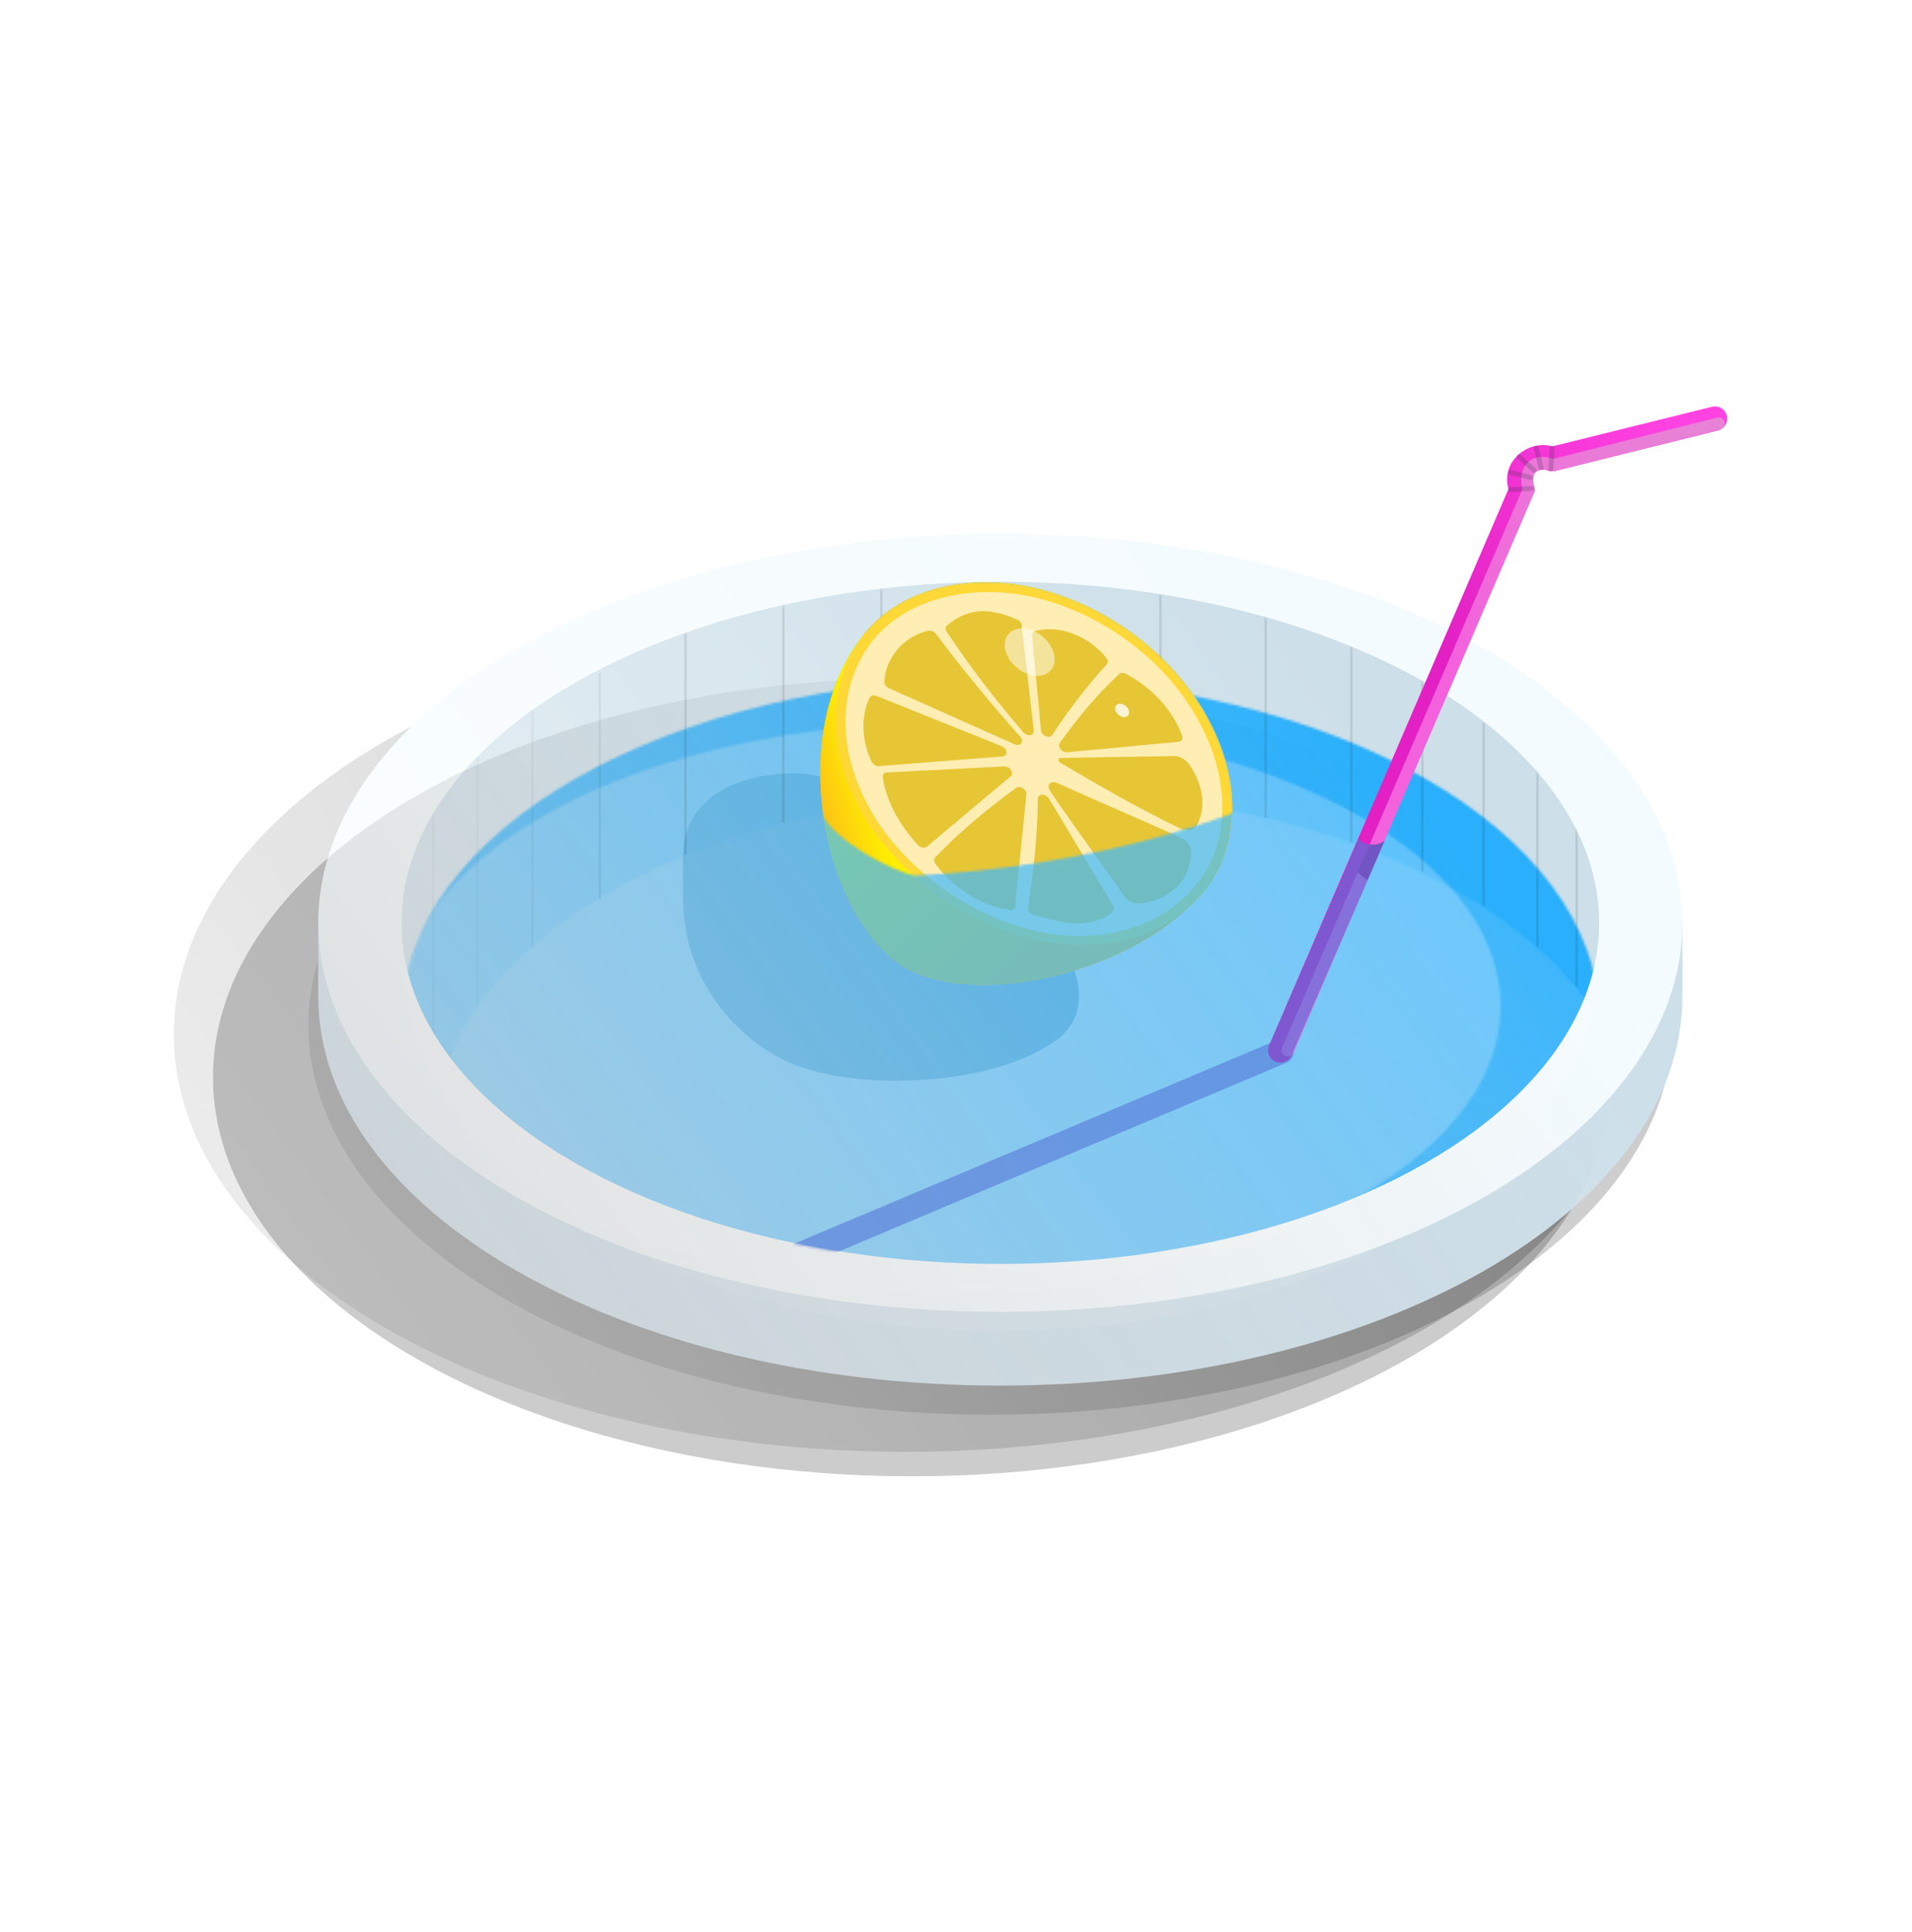 <svg width="781" height="789" viewBox="0 0 781 789" fill="none" xmlns="http://www.w3.org/2000/svg">
<g style="mix-blend-mode:multiply" opacity="0.2" filter="url(#filter0_f)">
<ellipse cx="372.5" cy="440" rx="285.5" ry="163" fill="black"/>
</g>
<mask id="mask0" mask-type="alpha" maskUnits="userSpaceOnUse" x="54" y="161" width="674" height="441">
<rect x="54" y="161" width="674" height="441" fill="url(#paint0_linear)"/>
</mask>
<g mask="url(#mask0)">
<g style="mix-blend-mode:multiply" opacity="0.2">
<ellipse cx="404.612" cy="418.926" rx="278.612" ry="158.926" fill="black"/>
</g>
<g style="mix-blend-mode:multiply" opacity="0.2">
<ellipse cx="370" cy="422.5" rx="299" ry="170.5" fill="black"/>
</g>
<path d="M687.223 407.011C687.223 494.784 562.485 565.938 408.612 565.938C254.739 565.938 130 494.784 130 407.011C130 391.096 130 374.31 130 374.31C164.46 308.855 282.639 248.085 408.612 248.085C537.088 248.085 655.018 310.115 687.223 377.58C687.223 377.58 687.223 392.524 687.223 407.011Z" fill="#CDDFE9"/>
<ellipse cx="408.612" cy="376.926" rx="278.612" ry="158.926" fill="#F4FBFE"/>
<ellipse cx="408.611" cy="376.926" rx="244.603" ry="139.306" fill="#CDDFE9"/>
<g opacity="0.8">
<mask id="mask1" mask-type="alpha" maskUnits="userSpaceOnUse" x="164" y="276" width="490" height="280">
<ellipse cx="408.611" cy="416.167" rx="244.603" ry="139.306" fill="#00A3FF"/>
</mask>
<g mask="url(#mask1)">
<ellipse cx="408.611" cy="376.926" rx="244.603" ry="139.306" fill="#00A3FF"/>
</g>
</g>
<g opacity="0.35">
<mask id="mask2" mask-type="alpha" maskUnits="userSpaceOnUse" x="177" y="323" width="490" height="279">
<ellipse opacity="0.3" cx="422.397" cy="462.65" rx="244.603" ry="139.306" fill="white"/>
</mask>
<g mask="url(#mask2)">
<ellipse cx="408.611" cy="390.661" rx="244.603" ry="153.04" fill="white"/>
</g>
</g>
<g opacity="0.8">
<mask id="mask3" mask-type="alpha" maskUnits="userSpaceOnUse" x="164" y="295" width="449" height="232">
<ellipse opacity="0.3" cx="388.5" cy="411" rx="224.5" ry="116" fill="white"/>
</mask>
<g mask="url(#mask3)">
<ellipse cx="408.611" cy="390.661" rx="244.603" ry="153.04" fill="white"/>
</g>
</g>
<path d="M495.702 358.76L470.312 342.423L373.65 276.638L353.962 257.816C320.749 297.478 336.051 369.599 366.321 392.449C393.938 413.295 468.147 398.211 495.702 358.76Z" fill="url(#paint1_linear)"/>
<path d="M352.831 332.583C369.117 360.376 402.502 382.074 433.942 385.222C465.382 388.37 492.894 372.788 500.795 347.408C503.562 338.594 504.095 328.78 502.387 318.703C499.434 301.533 489.725 283.844 475.445 269.627C461.164 255.41 442.468 244.884 423.569 240.306C399.341 234.475 375.234 238.895 359.823 251.942C344.412 264.989 338.122 286.403 343.132 308.487C344.954 316.615 348.296 324.777 352.831 332.583Z" fill="#FDD836"/>
<path d="M354.753 263.876C357.072 260.534 359.855 257.511 362.968 254.878C377.465 242.559 400.719 238.32 423.576 243.825C441.43 248.125 459.404 258.25 472.907 271.707C486.374 285.097 495.733 302.106 498.522 318.373C500.137 327.853 499.617 337.274 497.05 345.642C495.651 350.186 493.532 354.499 490.743 358.428C479.116 375.07 457.147 383.974 433.472 381.554C403.571 378.559 371.857 358.02 356.39 331.567C352.03 324.101 348.932 316.414 347.166 308.644C343.404 292.406 346.184 276.108 354.753 263.876Z" fill="#FFEEB3"/>
<path d="M433.437 309.215C448.623 308.916 464.51 308.728 479.696 308.429C481.984 308.368 484.392 309.707 485.851 311.706C488.806 315.942 490.706 320.635 491.203 325.106C491.68 329.286 490.907 333.293 489.085 336.68C487.964 338.761 485.05 339.359 482.249 338.008C465.582 330.004 449.291 320.646 433.272 311.147C432.274 310.544 432.361 309.21 433.437 309.215Z" fill="#E7C636"/>
<path d="M432.191 319.481C431.109 318.964 429.93 318.927 429.184 319.482C427.743 320.439 428.825 322.374 429.869 323.899C439.292 337.696 449.674 351.686 459.268 365.48C460.694 367.582 463.306 368.815 465.576 368.635C471.6 368.068 476.989 365.766 480.755 361.98C484.487 358.297 486.579 353.181 486.77 347.626C486.863 345.386 485.143 342.963 482.618 341.814C465.784 334.154 449.163 327.242 432.191 319.481Z" fill="#E7C636"/>
<path d="M457.345 274.949C448.269 283.275 440.184 293.109 433.074 303.085C432.016 304.619 433.958 307.056 436.058 306.877C451.145 305.469 466.47 304.024 481.557 302.615C482.838 302.515 483.474 301.414 483.067 300.206C479.512 290.048 470.667 280.294 460.043 274.849C459.029 274.297 457.987 274.361 457.345 274.949Z" fill="#E7C636"/>
<path d="M421.808 259.087C422.676 271.788 424.284 285.01 425.376 297.897C425.557 300.167 428.938 301.477 430.046 299.79C436.657 289.597 444.044 279.993 452.258 270.994C452.866 270.338 452.767 269.229 452.09 268.331C448.708 264.014 443.866 260.535 438.665 258.529C433.378 256.438 427.718 256.044 423.035 257.381C422.235 257.578 421.782 258.284 421.808 259.087Z" fill="#E7C636"/>
<path d="M422.456 297.983L417.471 254.918C417.374 253.979 416.594 253.049 415.598 252.616C410.412 250.388 404.67 248.833 399.806 249.317C394.943 249.802 390.204 252.198 386.976 255.192C386.334 255.781 386.346 256.806 386.904 257.722C396.314 271.911 406.812 285.541 418.176 298.768C419.855 300.61 422.737 300.115 422.456 297.983Z" fill="#E7C636"/>
<path d="M414.577 303.629C417.016 304.693 418.682 302.504 416.933 300.525C404.778 286.932 393.284 272.87 382.453 258.509C381.69 257.527 380.437 257.012 379.346 257.23C369.277 259.622 361.978 268.063 361.395 278.03C361.34 279.09 362.121 280.192 363.255 280.725C380.328 288.348 397.504 296.005 414.577 303.629Z" fill="#E7C636"/>
<path d="M424.067 325.898C424.108 341.002 422.182 355.872 420.098 370.351C419.941 371.548 420.931 372.886 422.336 373.28C428.046 374.938 433.788 376.493 439.394 376.701C445.274 376.939 451.425 375.448 454.747 371.804C455.27 371.234 455.293 370.277 454.822 369.445L428.644 325.776C427.338 323.656 424.075 323.746 424.067 325.898Z" fill="#E7C636"/>
<path d="M412.643 371.31C413.789 371.45 414.722 370.841 414.812 369.849L419.432 324.074C419.63 322.038 416.739 320.261 415.164 321.459C403.341 330.21 392.223 339.242 382.199 349.817C381.592 350.473 381.604 351.498 382.229 352.379C389.056 361.884 401.385 369.974 412.643 371.31Z" fill="#E7C636"/>
<path d="M378.765 345.483C390.235 335.883 401.535 326.284 412.989 316.734C414.546 315.418 412.684 312.552 410.378 312.665L362.448 315.127C361.304 315.158 360.579 316.003 360.746 317.078C362.088 326.527 367.591 336.799 375.221 344.859C376.225 345.975 377.851 346.212 378.765 345.483Z" fill="#E7C636"/>
<path d="M409.63 308.625C412.02 308.426 411.761 305.336 409.29 304.374L358.167 283.86C357.016 283.378 355.841 283.683 355.39 284.559C351.819 291.812 351.99 301.907 356.16 310.674C356.703 311.812 357.977 312.617 359.189 312.552C375.986 311.294 392.901 309.847 409.63 308.625Z" fill="#E7C636"/>
<g opacity="0.7">
<path d="M495.702 358.76L470.312 342.423L373.65 276.638L353.962 257.816C320.749 297.478 336.051 369.599 366.321 392.449C393.938 413.295 468.147 398.211 495.702 358.76Z" fill="#3CB9FF"/>
<path d="M352.831 332.583C369.117 360.376 402.502 382.074 433.942 385.222C465.382 388.37 492.894 372.788 500.795 347.408C503.562 338.594 504.095 328.78 502.387 318.703C499.434 301.533 489.725 283.844 475.445 269.627C461.164 255.41 442.468 244.884 423.569 240.306C399.341 234.475 375.234 238.895 359.823 251.942C344.412 264.989 338.122 286.403 343.132 308.487C344.954 316.615 348.296 324.777 352.831 332.583Z" fill="#3CB9FF"/>
<path d="M354.753 263.876C357.072 260.534 359.855 257.511 362.968 254.878C377.465 242.559 400.719 238.32 423.576 243.825C441.43 248.125 459.404 258.25 472.907 271.707C486.374 285.097 495.733 302.106 498.522 318.373C500.137 327.853 499.617 337.274 497.05 345.642C495.651 350.186 493.532 354.499 490.743 358.428C479.116 375.07 457.147 383.974 433.472 381.554C403.571 378.559 371.857 358.02 356.39 331.567C352.03 324.101 348.932 316.414 347.166 308.644C343.404 292.406 346.184 276.108 354.753 263.876Z" fill="#3CB9FF"/>
<path d="M433.437 309.215C448.623 308.916 464.51 308.728 479.696 308.429C481.984 308.368 484.392 309.707 485.851 311.706C488.806 315.942 490.706 320.635 491.203 325.106C491.68 329.286 490.907 333.293 489.085 336.68C487.964 338.761 485.05 339.359 482.249 338.008C465.582 330.004 449.291 320.646 433.272 311.147C432.274 310.544 432.361 309.21 433.437 309.215Z" fill="#3CB9FF"/>
<path d="M432.191 319.481C431.109 318.964 429.93 318.927 429.184 319.482C427.743 320.439 428.825 322.374 429.869 323.899C439.292 337.696 449.674 351.686 459.268 365.48C460.694 367.582 463.306 368.815 465.576 368.635C471.6 368.068 476.989 365.766 480.755 361.98C484.487 358.297 486.579 353.181 486.77 347.626C486.863 345.386 485.143 342.963 482.618 341.814C465.784 334.154 449.163 327.242 432.191 319.481Z" fill="#3CB9FF"/>
<path d="M457.345 274.949C448.269 283.275 440.184 293.109 433.074 303.085C432.016 304.619 433.958 307.056 436.058 306.877C451.145 305.469 466.47 304.024 481.557 302.615C482.838 302.515 483.474 301.414 483.067 300.206C479.512 290.048 470.667 280.294 460.043 274.849C459.029 274.297 457.987 274.361 457.345 274.949Z" fill="#3CB9FF"/>
<path d="M421.808 259.087C422.676 271.788 424.284 285.01 425.376 297.897C425.557 300.167 428.938 301.477 430.046 299.79C436.657 289.597 444.044 279.993 452.258 270.994C452.866 270.338 452.767 269.229 452.09 268.331C448.708 264.014 443.866 260.535 438.665 258.529C433.378 256.438 427.718 256.044 423.035 257.381C422.235 257.578 421.782 258.284 421.808 259.087Z" fill="#3CB9FF"/>
<path d="M422.456 297.983L417.471 254.918C417.374 253.979 416.594 253.049 415.598 252.616C410.412 250.388 404.67 248.833 399.806 249.317C394.943 249.802 390.204 252.198 386.976 255.192C386.334 255.781 386.346 256.806 386.904 257.722C396.314 271.911 406.812 285.541 418.176 298.768C419.855 300.61 422.737 300.115 422.456 297.983Z" fill="#3CB9FF"/>
<path d="M414.577 303.629C417.016 304.693 418.682 302.504 416.933 300.525C404.778 286.932 393.284 272.87 382.453 258.509C381.69 257.527 380.437 257.012 379.346 257.23C369.277 259.622 361.978 268.063 361.395 278.03C361.34 279.09 362.121 280.192 363.255 280.725C380.328 288.348 397.504 296.005 414.577 303.629Z" fill="#3CB9FF"/>
<path d="M424.067 325.898C424.108 341.002 422.182 355.872 420.098 370.351C419.941 371.548 420.931 372.886 422.336 373.28C428.046 374.938 433.788 376.493 439.394 376.701C445.274 376.939 451.425 375.448 454.747 371.804C455.27 371.234 455.293 370.277 454.822 369.445L428.644 325.776C427.338 323.656 424.075 323.746 424.067 325.898Z" fill="#3CB9FF"/>
<path d="M412.643 371.31C413.789 371.45 414.722 370.841 414.812 369.849L419.432 324.074C419.63 322.038 416.739 320.261 415.164 321.459C403.341 330.21 392.223 339.242 382.199 349.817C381.592 350.473 381.604 351.498 382.229 352.379C389.056 361.884 401.385 369.974 412.643 371.31Z" fill="#3CB9FF"/>
<path d="M378.765 345.483C390.235 335.883 401.535 326.284 412.989 316.734C414.546 315.418 412.684 312.552 410.378 312.665L362.448 315.127C361.304 315.158 360.579 316.003 360.746 317.078C362.088 326.527 367.591 336.799 375.221 344.859C376.225 345.975 377.851 346.212 378.765 345.483Z" fill="#3CB9FF"/>
<path d="M409.63 308.625C412.02 308.426 411.761 305.336 409.29 304.374L358.167 283.86C357.016 283.378 355.841 283.683 355.39 284.559C351.819 291.812 351.99 301.907 356.16 310.674C356.703 311.812 357.977 312.617 359.189 312.552C375.986 311.294 392.901 309.847 409.63 308.625Z" fill="#3CB9FF"/>
</g>
<mask id="mask4" mask-type="alpha" maskUnits="userSpaceOnUse" x="36" y="11" width="605" height="354">
<ellipse cx="338.173" cy="187.973" rx="298.397" ry="169.943" transform="rotate(1.238 338.173 187.973)" fill="white"/>
</mask>
<g mask="url(#mask4)">
<path d="M495.701 358.76L470.311 342.423L373.65 276.638L353.962 257.816C320.749 297.478 336.051 369.599 366.321 392.449C393.938 413.295 468.147 398.211 495.701 358.76Z" fill="url(#paint2_linear)"/>
<path d="M352.83 332.583C369.116 360.376 402.501 382.074 433.942 385.222C465.382 388.37 492.893 372.788 500.795 347.408C503.561 338.594 504.095 328.781 502.387 318.703C499.433 301.533 489.725 283.844 475.444 269.627C461.164 255.41 442.467 244.884 423.568 240.306C399.34 234.475 375.234 238.895 359.823 251.942C344.412 264.989 338.121 286.403 343.132 308.487C344.953 316.615 348.296 324.777 352.83 332.583Z" fill="#FDD836"/>
<path d="M354.753 263.876C357.071 260.534 359.855 257.511 362.967 254.878C377.464 242.559 400.719 238.32 423.576 243.825C441.43 248.125 459.403 258.25 472.906 271.707C486.374 285.097 495.732 302.106 498.522 318.373C500.137 327.853 499.616 337.274 497.049 345.642C495.651 350.186 493.532 354.499 490.742 358.428C479.115 375.07 457.146 383.974 433.471 381.554C403.57 378.559 371.856 358.02 356.389 331.567C352.03 324.101 348.932 316.415 347.166 308.644C343.403 292.406 346.184 276.108 354.753 263.876Z" fill="#FFEEB3"/>
<path d="M433.437 309.215C448.622 308.916 464.51 308.728 479.695 308.429C481.984 308.368 484.392 309.707 485.851 311.706C488.805 315.942 490.706 320.635 491.203 325.106C491.679 329.286 490.906 333.293 489.084 336.68C487.964 338.761 485.049 339.359 482.249 338.008C465.581 330.004 449.291 320.646 433.272 311.147C432.274 310.544 432.361 309.21 433.437 309.215Z" fill="#E7C636"/>
<path d="M432.191 319.481C431.108 318.964 429.929 318.927 429.184 319.482C427.743 320.439 428.825 322.374 429.868 323.899C439.291 337.696 449.674 351.686 459.268 365.48C460.694 367.582 463.305 368.815 465.575 368.635C471.6 368.068 476.989 365.766 480.754 361.98C484.487 358.297 486.579 353.181 486.77 347.626C486.863 345.386 485.143 342.963 482.618 341.814C465.783 334.154 449.163 327.242 432.191 319.481Z" fill="#E7C636"/>
<path d="M457.345 274.949C448.268 283.275 440.183 293.109 433.074 303.085C432.015 304.619 433.958 307.056 436.057 306.877C451.144 305.469 466.47 304.024 481.557 302.616C482.837 302.515 483.473 301.414 483.066 300.206C479.512 290.048 470.666 280.294 460.043 274.849C459.028 274.297 457.987 274.361 457.345 274.949Z" fill="#E7C636"/>
<path d="M421.808 259.087C422.675 271.788 424.284 285.01 425.375 297.897C425.556 300.167 428.937 301.477 430.045 299.79C436.656 289.597 444.044 279.993 452.258 270.994C452.865 270.338 452.767 269.229 452.09 268.331C448.707 264.014 443.865 260.535 438.664 258.529C433.377 256.438 427.718 256.044 423.035 257.381C422.234 257.578 421.781 258.284 421.808 259.087Z" fill="#E7C636"/>
<path d="M422.455 297.983L417.47 254.918C417.374 253.979 416.594 253.049 415.598 252.616C410.412 250.388 404.67 248.833 399.806 249.317C394.942 249.802 390.204 252.198 386.976 255.192C386.334 255.781 386.346 256.806 386.903 257.722C396.314 271.911 406.812 285.541 418.176 298.768C419.855 300.611 422.737 300.115 422.455 297.983Z" fill="#E7C636"/>
<path d="M414.577 303.629C417.016 304.693 418.681 302.504 416.932 300.525C404.778 286.932 393.284 272.87 382.453 258.509C381.69 257.527 380.436 257.012 379.345 257.23C369.276 259.622 361.978 268.063 361.395 278.03C361.339 279.09 362.121 280.192 363.255 280.725C380.328 288.349 397.504 296.005 414.577 303.629Z" fill="#E7C636"/>
<path d="M424.066 325.898C424.108 341.002 422.182 355.872 420.097 370.351C419.941 371.548 420.93 372.886 422.336 373.28C428.045 374.938 433.787 376.493 439.394 376.701C445.274 376.939 451.424 375.448 454.747 371.804C455.27 371.234 455.293 370.277 454.822 369.445L428.643 325.776C427.337 323.656 424.075 323.746 424.066 325.898Z" fill="#E7C636"/>
<path d="M412.642 371.31C413.789 371.45 414.721 370.841 414.812 369.849L419.431 324.074C419.629 322.038 416.738 320.261 415.163 321.459C403.341 330.21 392.222 339.242 382.198 349.817C381.591 350.473 381.603 351.498 382.229 352.38C389.056 361.884 401.384 369.974 412.642 371.31Z" fill="#E7C636"/>
<path d="M378.764 345.483C390.235 335.883 401.535 326.284 412.989 316.735C414.545 315.418 412.683 312.552 410.378 312.665L362.448 315.127C361.304 315.158 360.579 316.004 360.745 317.078C362.087 326.527 367.59 336.799 375.22 344.859C376.224 345.975 377.85 346.212 378.764 345.483Z" fill="#E7C636"/>
<path d="M409.63 308.625C412.019 308.426 411.761 305.336 409.289 304.374L358.166 283.86C357.016 283.378 355.84 283.683 355.39 284.559C351.819 291.812 351.989 301.907 356.159 310.674C356.702 311.812 357.976 312.617 359.188 312.552C375.986 311.294 392.9 309.847 409.63 308.625Z" fill="#E7C636"/>
</g>
<path d="M495.702 358.76L470.312 342.423L373.65 276.638L353.962 257.816C320.749 297.478 336.051 369.599 366.321 392.449C393.938 413.295 468.147 398.211 495.702 358.76Z" fill="url(#paint3_linear)"/>
<path d="M352.831 332.583C369.117 360.376 402.502 382.074 433.942 385.222C465.382 388.37 492.894 372.788 500.795 347.408C503.562 338.594 504.095 328.78 502.387 318.703C499.434 301.533 489.725 283.844 475.445 269.627C461.164 255.41 442.468 244.884 423.569 240.306C399.341 234.475 375.234 238.895 359.823 251.942C344.412 264.989 338.122 286.403 343.132 308.487C344.954 316.615 348.296 324.777 352.831 332.583Z" fill="#FDD836"/>
<path d="M354.753 263.876C357.072 260.534 359.855 257.511 362.968 254.878C377.465 242.559 400.719 238.32 423.576 243.825C441.43 248.125 459.404 258.25 472.907 271.707C486.374 285.097 495.733 302.106 498.522 318.373C500.137 327.853 499.617 337.274 497.05 345.642C495.651 350.186 493.532 354.499 490.743 358.428C479.116 375.07 457.147 383.974 433.472 381.554C403.571 378.559 371.857 358.02 356.39 331.567C352.03 324.101 348.932 316.414 347.166 308.644C343.404 292.406 346.184 276.108 354.753 263.876Z" fill="#FFEEB3"/>
<path d="M433.437 309.215C448.623 308.916 464.51 308.728 479.696 308.429C481.984 308.368 484.392 309.707 485.851 311.706C488.806 315.942 490.706 320.635 491.203 325.106C491.68 329.286 490.907 333.293 489.085 336.68C487.964 338.761 485.05 339.359 482.249 338.008C465.582 330.004 449.291 320.646 433.272 311.147C432.274 310.544 432.361 309.21 433.437 309.215Z" fill="#E7C636"/>
<path d="M432.191 319.481C431.109 318.964 429.93 318.927 429.184 319.482C427.743 320.439 428.825 322.374 429.869 323.899C439.292 337.696 449.674 351.686 459.268 365.48C460.694 367.582 463.306 368.815 465.576 368.635C471.6 368.068 476.989 365.766 480.755 361.98C484.487 358.297 486.579 353.181 486.77 347.626C486.863 345.386 485.143 342.963 482.618 341.814C465.784 334.154 449.163 327.242 432.191 319.481Z" fill="#E7C636"/>
<path d="M457.345 274.949C448.269 283.275 440.184 293.109 433.074 303.085C432.016 304.619 433.958 307.056 436.058 306.877C451.145 305.469 466.47 304.024 481.557 302.615C482.838 302.515 483.474 301.414 483.067 300.206C479.512 290.048 470.667 280.294 460.043 274.849C459.029 274.297 457.987 274.361 457.345 274.949Z" fill="#E7C636"/>
<path d="M421.808 259.087C422.676 271.788 424.284 285.01 425.376 297.897C425.557 300.167 428.938 301.477 430.046 299.79C436.657 289.597 444.044 279.993 452.258 270.994C452.866 270.338 452.767 269.229 452.09 268.331C448.708 264.014 443.866 260.535 438.665 258.529C433.378 256.438 427.718 256.044 423.035 257.381C422.235 257.578 421.782 258.284 421.808 259.087Z" fill="#E7C636"/>
<path d="M422.456 297.983L417.471 254.918C417.374 253.979 416.594 253.049 415.598 252.616C410.412 250.388 404.67 248.833 399.806 249.317C394.943 249.802 390.204 252.198 386.976 255.192C386.334 255.781 386.346 256.806 386.904 257.722C396.314 271.911 406.812 285.541 418.176 298.768C419.855 300.61 422.737 300.115 422.456 297.983Z" fill="#E7C636"/>
<path d="M414.577 303.629C417.016 304.693 418.682 302.504 416.933 300.525C404.778 286.932 393.284 272.87 382.453 258.509C381.69 257.527 380.437 257.012 379.346 257.23C369.277 259.622 361.978 268.063 361.395 278.03C361.34 279.09 362.121 280.192 363.255 280.725C380.328 288.348 397.504 296.005 414.577 303.629Z" fill="#E7C636"/>
<path d="M424.067 325.898C424.108 341.002 422.182 355.872 420.098 370.351C419.941 371.548 420.931 372.886 422.336 373.28C428.046 374.938 433.788 376.493 439.394 376.701C445.274 376.939 451.425 375.448 454.747 371.804C455.27 371.234 455.293 370.277 454.822 369.445L428.644 325.776C427.338 323.656 424.075 323.746 424.067 325.898Z" fill="#E7C636"/>
<path d="M412.643 371.31C413.789 371.45 414.722 370.841 414.812 369.849L419.432 324.074C419.63 322.038 416.739 320.261 415.164 321.459C403.341 330.21 392.223 339.242 382.199 349.817C381.592 350.473 381.604 351.498 382.229 352.379C389.056 361.884 401.385 369.974 412.643 371.31Z" fill="#E7C636"/>
<path d="M378.765 345.483C390.235 335.883 401.535 326.284 412.989 316.734C414.546 315.418 412.684 312.552 410.378 312.665L362.448 315.127C361.304 315.158 360.579 316.003 360.746 317.078C362.088 326.527 367.591 336.799 375.221 344.859C376.225 345.975 377.851 346.212 378.765 345.483Z" fill="#E7C636"/>
<path d="M409.63 308.625C412.02 308.426 411.761 305.336 409.29 304.374L358.167 283.86C357.016 283.378 355.841 283.683 355.39 284.559C351.819 291.812 351.99 301.907 356.16 310.674C356.703 311.812 357.977 312.617 359.189 312.552C375.986 311.294 392.901 309.847 409.63 308.625Z" fill="#E7C636"/>
<g opacity="0.7">
<path d="M495.702 358.76L470.312 342.423L373.65 276.638L353.962 257.816C320.749 297.478 336.051 369.599 366.321 392.449C393.938 413.295 468.147 398.211 495.702 358.76Z" fill="#3CB9FF"/>
<path d="M352.831 332.583C369.117 360.376 402.502 382.074 433.942 385.222C465.382 388.37 492.894 372.788 500.795 347.408C503.562 338.594 504.095 328.78 502.387 318.703C499.434 301.533 489.725 283.844 475.445 269.627C461.164 255.41 442.468 244.884 423.569 240.306C399.341 234.475 375.234 238.895 359.823 251.942C344.412 264.989 338.122 286.403 343.132 308.487C344.954 316.615 348.296 324.777 352.831 332.583Z" fill="#3CB9FF"/>
<path d="M354.753 263.876C357.072 260.534 359.855 257.511 362.968 254.878C377.465 242.559 400.719 238.32 423.576 243.825C441.43 248.125 459.404 258.25 472.907 271.707C486.374 285.097 495.733 302.106 498.522 318.373C500.137 327.853 499.617 337.274 497.05 345.642C495.651 350.186 493.532 354.499 490.743 358.428C479.116 375.07 457.147 383.974 433.472 381.554C403.571 378.559 371.857 358.02 356.39 331.567C352.03 324.101 348.932 316.414 347.166 308.644C343.404 292.406 346.184 276.108 354.753 263.876Z" fill="#3CB9FF"/>
<path d="M433.437 309.215C448.623 308.916 464.51 308.728 479.696 308.429C481.984 308.368 484.392 309.707 485.851 311.706C488.806 315.942 490.706 320.635 491.203 325.106C491.68 329.286 490.907 333.293 489.085 336.68C487.964 338.761 485.05 339.359 482.249 338.008C465.582 330.004 449.291 320.646 433.272 311.147C432.274 310.544 432.361 309.21 433.437 309.215Z" fill="#3CB9FF"/>
<path d="M432.191 319.481C431.109 318.964 429.93 318.927 429.184 319.482C427.743 320.439 428.825 322.374 429.869 323.899C439.292 337.696 449.674 351.686 459.268 365.48C460.694 367.582 463.306 368.815 465.576 368.635C471.6 368.068 476.989 365.766 480.755 361.98C484.487 358.297 486.579 353.181 486.77 347.626C486.863 345.386 485.143 342.963 482.618 341.814C465.784 334.154 449.163 327.242 432.191 319.481Z" fill="#3CB9FF"/>
<path d="M457.345 274.949C448.269 283.275 440.184 293.109 433.074 303.085C432.016 304.619 433.958 307.056 436.058 306.877C451.145 305.469 466.47 304.024 481.557 302.615C482.838 302.515 483.474 301.414 483.067 300.206C479.512 290.048 470.667 280.294 460.043 274.849C459.029 274.297 457.987 274.361 457.345 274.949Z" fill="#3CB9FF"/>
<path d="M421.808 259.087C422.676 271.788 424.284 285.01 425.376 297.897C425.557 300.167 428.938 301.477 430.046 299.79C436.657 289.597 444.044 279.993 452.258 270.994C452.866 270.338 452.767 269.229 452.09 268.331C448.708 264.014 443.866 260.535 438.665 258.529C433.378 256.438 427.718 256.044 423.035 257.381C422.235 257.578 421.782 258.284 421.808 259.087Z" fill="#3CB9FF"/>
<path d="M422.456 297.983L417.471 254.918C417.374 253.979 416.594 253.049 415.598 252.616C410.412 250.388 404.67 248.833 399.806 249.317C394.943 249.802 390.204 252.198 386.976 255.192C386.334 255.781 386.346 256.806 386.904 257.722C396.314 271.911 406.812 285.541 418.176 298.768C419.855 300.61 422.737 300.115 422.456 297.983Z" fill="#3CB9FF"/>
<path d="M414.577 303.629C417.016 304.693 418.682 302.504 416.933 300.525C404.778 286.932 393.284 272.87 382.453 258.509C381.69 257.527 380.437 257.012 379.346 257.23C369.277 259.622 361.978 268.063 361.395 278.03C361.34 279.09 362.121 280.192 363.255 280.725C380.328 288.348 397.504 296.005 414.577 303.629Z" fill="#3CB9FF"/>
<path d="M424.067 325.898C424.108 341.002 422.182 355.872 420.098 370.351C419.941 371.548 420.931 372.886 422.336 373.28C428.046 374.938 433.788 376.493 439.394 376.701C445.274 376.939 451.425 375.448 454.747 371.804C455.27 371.234 455.293 370.277 454.822 369.445L428.644 325.776C427.338 323.656 424.075 323.746 424.067 325.898Z" fill="#3CB9FF"/>
<path d="M412.643 371.31C413.789 371.45 414.722 370.841 414.812 369.849L419.432 324.074C419.63 322.038 416.739 320.261 415.164 321.459C403.341 330.21 392.223 339.242 382.199 349.817C381.592 350.473 381.604 351.498 382.229 352.379C389.056 361.884 401.385 369.974 412.643 371.31Z" fill="#3CB9FF"/>
<path d="M378.765 345.483C390.235 335.883 401.535 326.284 412.989 316.734C414.546 315.418 412.684 312.552 410.378 312.665L362.448 315.127C361.304 315.158 360.579 316.003 360.746 317.078C362.088 326.527 367.591 336.799 375.221 344.859C376.225 345.975 377.851 346.212 378.765 345.483Z" fill="#3CB9FF"/>
<path d="M409.63 308.625C412.02 308.426 411.761 305.336 409.29 304.374L358.167 283.86C357.016 283.378 355.841 283.683 355.39 284.559C351.819 291.812 351.99 301.907 356.16 310.674C356.703 311.812 357.977 312.617 359.189 312.552C375.986 311.294 392.901 309.847 409.63 308.625Z" fill="#3CB9FF"/>
</g>
<mask id="mask5" mask-type="alpha" maskUnits="userSpaceOnUse" x="36" y="11" width="605" height="354">
<ellipse cx="338.173" cy="187.973" rx="298.397" ry="169.943" transform="rotate(1.238 338.173 187.973)" fill="white"/>
</mask>
<g mask="url(#mask5)">
<path d="M495.701 358.76L470.311 342.423L373.65 276.638L353.962 257.816C320.749 297.478 336.051 369.599 366.321 392.449C393.938 413.295 468.147 398.211 495.701 358.76Z" fill="url(#paint4_linear)"/>
<path d="M352.83 332.583C369.116 360.376 402.501 382.074 433.942 385.222C465.382 388.37 492.893 372.788 500.795 347.408C503.561 338.594 504.095 328.781 502.387 318.703C499.433 301.533 489.725 283.844 475.444 269.627C461.164 255.41 442.467 244.884 423.568 240.306C399.34 234.475 375.234 238.895 359.823 251.942C344.412 264.989 338.121 286.403 343.132 308.487C344.953 316.615 348.296 324.777 352.83 332.583Z" fill="#FDD836"/>
<path d="M354.753 263.876C357.071 260.534 359.855 257.511 362.967 254.878C377.464 242.559 400.719 238.32 423.576 243.825C441.43 248.125 459.403 258.25 472.906 271.707C486.374 285.097 495.732 302.106 498.522 318.373C500.137 327.853 499.616 337.274 497.049 345.642C495.651 350.186 493.532 354.499 490.742 358.428C479.115 375.07 457.146 383.974 433.471 381.554C403.57 378.559 371.856 358.02 356.389 331.567C352.03 324.101 348.932 316.415 347.166 308.644C343.403 292.406 346.184 276.108 354.753 263.876Z" fill="#FFEEB3"/>
<path d="M433.437 309.215C448.622 308.916 464.51 308.728 479.695 308.429C481.984 308.368 484.392 309.707 485.851 311.706C488.805 315.942 490.706 320.635 491.203 325.106C491.679 329.286 490.906 333.293 489.084 336.68C487.964 338.761 485.049 339.359 482.249 338.008C465.581 330.004 449.291 320.646 433.272 311.147C432.274 310.544 432.361 309.21 433.437 309.215Z" fill="#E7C636"/>
<path d="M432.191 319.481C431.108 318.964 429.929 318.927 429.184 319.482C427.743 320.439 428.825 322.374 429.868 323.899C439.291 337.696 449.674 351.686 459.268 365.48C460.694 367.582 463.305 368.815 465.575 368.635C471.6 368.068 476.989 365.766 480.754 361.98C484.487 358.297 486.579 353.181 486.77 347.626C486.863 345.386 485.143 342.963 482.618 341.814C465.783 334.154 449.163 327.242 432.191 319.481Z" fill="#E7C636"/>
<path d="M457.345 274.949C448.268 283.275 440.183 293.109 433.074 303.085C432.015 304.619 433.958 307.056 436.057 306.877C451.144 305.469 466.47 304.024 481.557 302.616C482.837 302.515 483.473 301.414 483.066 300.206C479.512 290.048 470.666 280.294 460.043 274.849C459.028 274.297 457.987 274.361 457.345 274.949Z" fill="#E7C636"/>
<path d="M421.808 259.087C422.675 271.788 424.284 285.01 425.375 297.897C425.556 300.167 428.937 301.477 430.045 299.79C436.656 289.597 444.044 279.993 452.258 270.994C452.865 270.338 452.767 269.229 452.09 268.331C448.707 264.014 443.865 260.535 438.664 258.529C433.377 256.438 427.718 256.044 423.035 257.381C422.234 257.578 421.781 258.284 421.808 259.087Z" fill="#E7C636"/>
<path d="M422.455 297.983L417.47 254.918C417.374 253.979 416.594 253.049 415.598 252.616C410.412 250.388 404.67 248.833 399.806 249.317C394.942 249.802 390.204 252.198 386.976 255.192C386.334 255.781 386.346 256.806 386.903 257.722C396.314 271.911 406.812 285.541 418.176 298.768C419.855 300.611 422.737 300.115 422.455 297.983Z" fill="#E7C636"/>
<path d="M414.577 303.629C417.016 304.693 418.681 302.504 416.932 300.525C404.778 286.932 393.284 272.87 382.453 258.509C381.69 257.527 380.436 257.012 379.345 257.23C369.276 259.622 361.978 268.063 361.395 278.03C361.339 279.09 362.121 280.192 363.255 280.725C380.328 288.349 397.504 296.005 414.577 303.629Z" fill="#E7C636"/>
<path d="M424.066 325.898C424.108 341.002 422.182 355.872 420.097 370.351C419.941 371.548 420.93 372.886 422.336 373.28C428.045 374.938 433.787 376.493 439.394 376.701C445.274 376.939 451.424 375.448 454.747 371.804C455.27 371.234 455.293 370.277 454.822 369.445L428.643 325.776C427.337 323.656 424.075 323.746 424.066 325.898Z" fill="#E7C636"/>
<path d="M412.642 371.31C413.789 371.45 414.721 370.841 414.812 369.849L419.431 324.074C419.629 322.038 416.738 320.261 415.163 321.459C403.341 330.21 392.222 339.242 382.198 349.817C381.591 350.473 381.603 351.498 382.229 352.38C389.056 361.884 401.384 369.974 412.642 371.31Z" fill="#E7C636"/>
<path d="M378.764 345.483C390.235 335.883 401.535 326.284 412.989 316.735C414.545 315.418 412.683 312.552 410.378 312.665L362.448 315.127C361.304 315.158 360.579 316.004 360.745 317.078C362.087 326.527 367.59 336.799 375.22 344.859C376.224 345.975 377.85 346.212 378.764 345.483Z" fill="#E7C636"/>
<path d="M409.63 308.625C412.019 308.426 411.761 305.336 409.289 304.374L358.166 283.86C357.016 283.378 355.84 283.683 355.39 284.559C351.819 291.812 351.989 301.907 356.159 310.674C356.702 311.812 357.976 312.617 359.188 312.552C375.986 311.294 392.9 309.847 409.63 308.625Z" fill="#E7C636"/>
<ellipse cx="420.782" cy="265.988" rx="8.255" ry="11.398" transform="rotate(-49.72 420.782 265.988)" fill="white" fill-opacity="0.5"/>
<ellipse cx="458.521" cy="289.789" rx="2.321" ry="3.204" transform="rotate(-49.72 458.521 289.789)" fill="white" fill-opacity="0.8"/>
</g>
<g style="mix-blend-mode:darken" opacity="0.6">
<mask id="mask6" mask-type="alpha" maskUnits="userSpaceOnUse" x="158" y="228" width="490" height="279">
<ellipse cx="402.603" cy="367.306" rx="244.603" ry="139.306" fill="#00A3FF"/>
</mask>
<g mask="url(#mask6)">
<path fill-rule="evenodd" clip-rule="evenodd" d="M436.34 420.149C437.985 418.036 439.193 415.704 439.909 413.172C441.504 407.61 440.871 401.211 438.089 394.456C433.308 382.943 422.079 370.542 406.93 360.049C391.78 349.555 372.882 341.126 354.481 336.586C353.979 336.463 353.476 336.342 352.975 336.225C352.56 329.699 346.891 314.56 320.5 316C293 317.5 278.997 331.5 278.997 349.5L278.997 366C278.997 396 295.225 419.122 317.972 431.823C343.381 446.011 400.438 444.486 427.791 427.263C430.844 425.549 433.427 423.523 435.46 421.212C435.785 420.883 436.101 420.549 436.408 420.211C436.408 420.211 436.385 420.19 436.34 420.149Z" fill="#2A9EDF"/>
</g>
</g>
</g>
<mask id="mask7" mask-type="alpha" maskUnits="userSpaceOnUse" x="164" y="238" width="490" height="279">
<ellipse cx="408.603" cy="377.306" rx="244.603" ry="139.306" fill="#00A3FF"/>
</mask>
<g mask="url(#mask7)">
<g style="mix-blend-mode:overlay" opacity="0.04">
<path d="M217.5 387C217.5 372.746 217.5 304.254 217.5 290" stroke="black"/>
</g>
<g style="mix-blend-mode:overlay" opacity="0.03">
<path d="M195 411C195 396.461 195 323.539 195 309" stroke="black"/>
</g>
<g style="mix-blend-mode:overlay" opacity="0.03">
<path d="M177 423C177 408.746 177 346.254 177 332" stroke="black"/>
</g>
<g style="mix-blend-mode:overlay" opacity="0.06">
<path d="M245 367C245 353.481 245 288.519 245 275" stroke="black"/>
</g>
<g style="mix-blend-mode:overlay" opacity="0.1">
<path d="M280 349C280 334.507 280 272.493 280 258" stroke="black"/>
</g>
<g style="mix-blend-mode:overlay" opacity="0.1">
<path d="M320 336C320 322.04 320 254.96 320 241" stroke="black"/>
</g>
<g style="mix-blend-mode:overlay" opacity="0.1">
<path d="M422 338C422 323.746 422 255.254 422 241" stroke="black"/>
</g>
<g style="mix-blend-mode:overlay" opacity="0.1">
<path d="M474 338C474 323.746 474 255.254 474 241" stroke="black"/>
</g>
<g style="mix-blend-mode:overlay" opacity="0.1">
<path d="M517 334C517 320.334 517 254.666 517 241" stroke="black"/>
</g>
<g style="mix-blend-mode:overlay" opacity="0.1">
<path d="M552 344C552 330.334 552 264.666 552 251" stroke="black"/>
</g>
<g style="mix-blend-mode:overlay" opacity="0.1">
<path d="M581 356C581 343.362 581 282.638 581 270" stroke="black"/>
</g>
<g style="mix-blend-mode:overlay" opacity="0.1">
<path d="M606 370C606 358.979 606 306.021 606 295" stroke="black"/>
</g>
<g style="mix-blend-mode:overlay" opacity="0.1">
<path d="M628 387C628 376.273 628 324.727 628 314" stroke="black"/>
</g>
<g style="mix-blend-mode:overlay" opacity="0.1">
<path d="M644 403C644 393.154 644 345.846 644 336" stroke="black"/>
</g>
<g style="mix-blend-mode:overlay" opacity="0.1">
<path d="M360 328C360 313.746 360 245.254 360 231" stroke="black"/>
</g>
<path d="M525.442 434.091C527.986 433.018 529.18 430.085 528.107 427.541C527.034 424.996 524.102 423.803 521.557 424.876L525.442 434.091ZM327.058 506.876L322.451 508.818L326.335 518.033L330.943 516.09L327.058 506.876ZM521.557 424.876L327.058 506.876L330.943 516.09L525.442 434.091L521.557 424.876Z" fill="#5576D7" fill-opacity="0.6"/>
</g>
<path d="M495.528 359.137L470.138 342.8L373.476 277.015L353.788 258.193C320.575 297.855 335.878 369.976 366.147 392.825C393.764 413.672 467.974 398.588 495.528 359.137Z" fill="url(#paint5_linear)"/>
<path d="M352.657 332.959C368.943 360.753 402.328 382.45 433.768 385.599C465.209 388.747 492.72 373.165 500.622 347.785C503.388 338.97 503.921 329.157 502.213 319.08C499.26 301.909 489.551 284.221 475.271 270.004C460.99 255.786 442.294 245.26 423.395 240.682C399.167 234.852 375.06 239.271 359.649 252.318C344.239 265.366 337.948 286.78 342.958 308.863C344.78 316.992 348.122 325.153 352.657 332.959Z" fill="#FDD836"/>
<path d="M354.579 264.253C356.898 260.911 359.681 257.888 362.794 255.254C377.291 242.935 400.545 238.697 423.402 244.202C441.256 248.502 459.23 258.626 472.733 272.084C486.2 285.474 495.559 302.483 498.348 318.749C499.964 328.23 499.443 337.65 496.876 346.018C495.478 350.562 493.359 354.876 490.569 358.804C478.942 375.446 456.973 384.351 433.298 381.931C403.397 378.935 371.683 358.397 356.216 331.943C351.856 324.477 348.759 316.791 346.992 309.021C343.23 292.783 346.01 276.485 354.579 264.253Z" fill="#FFEEB3"/>
<path d="M433.264 309.591C448.449 309.292 464.336 309.105 479.522 308.806C481.811 308.745 484.218 310.083 485.677 312.082C488.632 316.318 490.532 321.012 491.029 325.482C491.506 329.662 490.733 333.67 488.911 337.057C487.791 339.137 484.876 339.736 482.075 338.385C465.408 330.381 449.117 321.022 433.099 311.524C432.1 310.921 432.187 309.587 433.264 309.591Z" fill="#E7C636"/>
<path d="M432.018 319.857C430.935 319.341 429.756 319.303 429.011 319.859C427.57 320.815 428.652 322.75 429.695 324.276C439.118 338.072 449.5 352.062 459.094 365.857C460.52 367.958 463.132 369.192 465.402 369.011C471.427 368.445 476.815 366.143 480.581 362.357C484.313 358.673 486.406 353.557 486.596 348.002C486.689 345.763 484.969 343.34 482.444 342.191C465.61 334.53 448.99 327.619 432.018 319.857Z" fill="#E7C636"/>
<path d="M457.171 275.326C448.095 283.651 440.01 293.485 432.9 303.462C431.842 304.995 433.784 307.432 435.884 307.254C450.971 305.846 466.297 304.4 481.384 302.992C482.664 302.891 483.3 301.79 482.893 300.582C479.339 290.424 470.493 280.67 459.87 275.226C458.855 274.674 457.814 274.737 457.171 275.326Z" fill="#E7C636"/>
<path d="M421.634 259.463C422.502 272.164 424.11 285.387 425.202 298.273C425.383 300.544 428.764 301.853 429.872 300.166C436.483 289.973 443.87 280.369 452.085 271.371C452.692 270.714 452.593 269.605 451.916 268.708C448.534 264.391 443.692 260.911 438.491 258.905C433.204 256.815 427.544 256.42 422.861 257.757C422.061 257.954 421.608 258.66 421.634 259.463Z" fill="#E7C636"/>
<path d="M422.282 298.359L417.297 255.294C417.2 254.356 416.421 253.425 415.424 252.993C410.238 250.764 404.496 249.209 399.633 249.694C394.769 250.178 390.03 252.575 386.802 255.569C386.16 256.157 386.172 257.182 386.73 258.098C396.141 272.288 406.638 285.918 418.003 299.144C419.682 300.987 422.563 300.492 422.282 298.359Z" fill="#E7C636"/>
<path d="M414.403 304.005C416.842 305.07 418.508 302.88 416.759 300.902C404.604 287.309 393.111 273.246 382.28 258.886C381.516 257.904 380.263 257.389 379.172 257.607C369.103 259.998 361.804 268.439 361.222 278.407C361.166 279.467 361.948 280.568 363.082 281.101C380.155 288.725 397.33 296.382 414.403 304.005Z" fill="#E7C636"/>
<path d="M423.893 326.275C423.934 341.378 422.008 356.248 419.924 370.727C419.767 371.925 420.757 373.263 422.163 373.656C427.872 375.315 433.614 376.87 439.22 377.077C445.1 377.315 451.251 375.824 454.574 372.18C455.096 371.61 455.119 370.653 454.648 369.821L428.47 326.152C427.164 324.032 423.901 324.122 423.893 326.275Z" fill="#E7C636"/>
<path d="M412.469 371.686C413.615 371.827 414.548 371.218 414.639 370.226L419.258 324.45C419.456 322.415 416.565 320.638 414.99 321.835C403.168 330.586 392.049 339.619 382.025 350.193C381.418 350.85 381.43 351.875 382.055 352.756C388.882 362.26 401.211 370.35 412.469 371.686Z" fill="#E7C636"/>
<path d="M378.591 345.86C390.061 336.259 401.361 326.66 412.815 317.111C414.372 315.794 412.51 312.929 410.205 313.041L362.275 315.504C361.13 315.534 360.406 316.38 360.572 317.454C361.914 326.904 367.417 337.176 375.047 345.235C376.051 346.351 377.677 346.588 378.591 345.86Z" fill="#E7C636"/>
<path d="M409.456 309.001C411.846 308.802 411.587 305.713 409.116 304.751L357.993 284.237C356.842 283.755 355.667 284.059 355.216 284.936C351.646 292.188 351.816 302.284 355.986 311.051C356.529 312.189 357.803 312.994 359.015 312.928C375.812 311.671 392.727 310.224 409.456 309.001Z" fill="#E7C636"/>
<g opacity="0.7">
<path d="M495.528 359.137L470.138 342.8L373.476 277.015L353.788 258.193C320.575 297.855 335.878 369.976 366.147 392.825C393.764 413.672 467.974 398.588 495.528 359.137Z" fill="#3CB9FF"/>
<path d="M352.657 332.959C368.943 360.753 402.328 382.45 433.768 385.599C465.209 388.747 492.72 373.165 500.622 347.785C503.388 338.97 503.921 329.157 502.213 319.08C499.26 301.909 489.551 284.221 475.271 270.004C460.99 255.786 442.294 245.26 423.395 240.682C399.167 234.852 375.06 239.271 359.649 252.318C344.239 265.366 337.948 286.78 342.958 308.863C344.78 316.992 348.122 325.153 352.657 332.959Z" fill="#3CB9FF"/>
<path d="M354.579 264.253C356.898 260.911 359.681 257.888 362.794 255.254C377.291 242.935 400.545 238.697 423.402 244.202C441.256 248.502 459.23 258.626 472.733 272.084C486.2 285.474 495.559 302.483 498.348 318.749C499.964 328.23 499.443 337.65 496.876 346.018C495.478 350.562 493.359 354.876 490.569 358.804C478.942 375.446 456.973 384.351 433.298 381.931C403.397 378.935 371.683 358.397 356.216 331.943C351.856 324.477 348.759 316.791 346.992 309.021C343.23 292.783 346.01 276.485 354.579 264.253Z" fill="#3CB9FF"/>
<path d="M433.264 309.591C448.449 309.292 464.336 309.105 479.522 308.806C481.811 308.745 484.218 310.083 485.677 312.082C488.632 316.318 490.532 321.012 491.029 325.482C491.506 329.662 490.733 333.67 488.911 337.057C487.791 339.137 484.876 339.736 482.075 338.385C465.408 330.381 449.117 321.022 433.099 311.524C432.1 310.921 432.187 309.587 433.264 309.591Z" fill="#3CB9FF"/>
<path d="M432.018 319.857C430.935 319.341 429.756 319.303 429.011 319.859C427.57 320.815 428.652 322.75 429.695 324.276C439.118 338.072 449.5 352.062 459.094 365.857C460.52 367.958 463.132 369.192 465.402 369.011C471.427 368.445 476.815 366.143 480.581 362.357C484.313 358.673 486.406 353.557 486.596 348.002C486.689 345.763 484.969 343.34 482.444 342.191C465.61 334.53 448.99 327.619 432.018 319.857Z" fill="#3CB9FF"/>
<path d="M457.171 275.326C448.095 283.651 440.01 293.485 432.9 303.462C431.842 304.995 433.784 307.432 435.884 307.254C450.971 305.846 466.297 304.4 481.384 302.992C482.664 302.891 483.3 301.79 482.893 300.582C479.339 290.424 470.493 280.67 459.87 275.226C458.855 274.674 457.814 274.737 457.171 275.326Z" fill="#3CB9FF"/>
<path d="M421.634 259.463C422.502 272.164 424.11 285.387 425.202 298.273C425.383 300.544 428.764 301.853 429.872 300.166C436.483 289.973 443.87 280.369 452.085 271.371C452.692 270.714 452.593 269.605 451.916 268.708C448.534 264.391 443.692 260.911 438.491 258.905C433.204 256.815 427.544 256.42 422.861 257.757C422.061 257.954 421.608 258.66 421.634 259.463Z" fill="#3CB9FF"/>
<path d="M422.282 298.359L417.297 255.294C417.2 254.356 416.421 253.425 415.424 252.993C410.238 250.764 404.496 249.209 399.633 249.694C394.769 250.178 390.03 252.575 386.802 255.569C386.16 256.157 386.172 257.182 386.73 258.098C396.141 272.288 406.638 285.918 418.003 299.144C419.682 300.987 422.563 300.492 422.282 298.359Z" fill="#3CB9FF"/>
<path d="M414.403 304.005C416.842 305.07 418.508 302.88 416.759 300.902C404.604 287.309 393.111 273.246 382.28 258.886C381.516 257.904 380.263 257.389 379.172 257.607C369.103 259.998 361.804 268.439 361.222 278.407C361.166 279.467 361.948 280.568 363.082 281.101C380.155 288.725 397.33 296.382 414.403 304.005Z" fill="#3CB9FF"/>
<path d="M423.893 326.275C423.934 341.378 422.008 356.248 419.924 370.727C419.767 371.925 420.757 373.263 422.163 373.656C427.872 375.315 433.614 376.87 439.22 377.077C445.1 377.315 451.251 375.824 454.574 372.18C455.096 371.61 455.119 370.653 454.648 369.821L428.47 326.152C427.164 324.032 423.901 324.122 423.893 326.275Z" fill="#3CB9FF"/>
<path d="M412.469 371.686C413.615 371.827 414.548 371.218 414.639 370.226L419.258 324.45C419.456 322.415 416.565 320.638 414.99 321.835C403.168 330.586 392.049 339.619 382.025 350.193C381.418 350.85 381.43 351.875 382.055 352.756C388.882 362.26 401.211 370.35 412.469 371.686Z" fill="#3CB9FF"/>
<path d="M378.591 345.86C390.061 336.259 401.361 326.66 412.815 317.111C414.372 315.794 412.51 312.929 410.205 313.041L362.275 315.504C361.13 315.534 360.406 316.38 360.572 317.454C361.914 326.904 367.417 337.176 375.047 345.235C376.051 346.351 377.677 346.588 378.591 345.86Z" fill="#3CB9FF"/>
<path d="M409.456 309.001C411.846 308.802 411.587 305.713 409.116 304.751L357.993 284.237C356.842 283.755 355.667 284.059 355.216 284.936C351.646 292.188 351.816 302.284 355.986 311.051C356.529 312.189 357.803 312.994 359.015 312.928C375.812 311.671 392.727 310.224 409.456 309.001Z" fill="#3CB9FF"/>
</g>
<mask id="mask8" mask-type="alpha" maskUnits="userSpaceOnUse" x="36" y="12" width="604" height="352">
<path d="M636.327 194.797C634.463 281.076 520.001 349.894 373.5 357.65C362.5 355 341 343 336 333C171.238 329.44 37.644 275.738 39.672 181.903C41.7 88.068 176.909 14.886 341.671 18.447C506.433 22.007 638.355 100.962 636.327 194.797Z" fill="white"/>
</mask>
<g mask="url(#mask8)">
<path d="M495.527 359.137L470.138 342.8L373.476 277.015L353.788 258.193C320.575 297.855 335.877 369.976 366.147 392.825C393.764 413.672 467.973 398.588 495.527 359.137Z" fill="url(#paint6_linear)"/>
<path d="M352.656 332.959C368.942 360.753 402.327 382.45 433.768 385.599C465.208 388.747 492.72 373.165 500.621 347.785C503.387 338.97 503.921 329.157 502.213 319.08C499.259 301.909 489.551 284.221 475.27 270.004C460.99 255.786 442.294 245.26 423.394 240.682C399.167 234.852 375.06 239.271 359.649 252.318C344.238 265.366 337.947 286.78 342.958 308.863C344.779 316.992 348.122 325.153 352.656 332.959Z" fill="#FDD836"/>
<path d="M354.579 264.253C356.897 260.911 359.681 257.888 362.793 255.254C377.29 242.935 400.545 238.697 423.402 244.202C441.256 248.502 459.23 258.626 472.732 272.084C486.2 285.474 495.559 302.483 498.348 318.749C499.963 328.23 499.442 337.65 496.876 346.018C495.477 350.562 493.358 354.876 490.568 358.804C478.942 375.446 456.972 384.351 433.297 381.931C403.397 378.935 371.683 358.397 356.215 331.943C351.856 324.477 348.758 316.791 346.992 309.021C343.229 292.783 346.01 276.485 354.579 264.253Z" fill="#FFEEB3"/>
<path d="M433.263 309.591C448.449 309.292 464.336 309.105 479.521 308.806C481.81 308.745 484.218 310.083 485.677 312.082C488.631 316.319 490.532 321.012 491.029 325.482C491.505 329.662 490.733 333.67 488.91 337.057C487.79 339.138 484.876 339.736 482.075 338.385C465.407 330.381 449.117 321.022 433.098 311.524C432.1 310.921 432.187 309.587 433.263 309.591Z" fill="#E7C636"/>
<path d="M432.017 319.857C430.935 319.341 429.755 319.303 429.01 319.859C427.569 320.815 428.651 322.75 429.694 324.276C439.118 338.072 449.5 352.062 459.094 365.857C460.52 367.958 463.131 369.192 465.402 369.011C471.426 368.445 476.815 366.143 480.58 362.357C484.313 358.673 486.405 353.557 486.596 348.002C486.689 345.763 484.969 343.34 482.444 342.191C465.61 334.53 448.989 327.619 432.017 319.857Z" fill="#E7C636"/>
<path d="M457.171 275.326C448.094 283.651 440.009 293.485 432.9 303.462C431.842 304.995 433.784 307.432 435.883 307.254C450.97 305.846 466.296 304.4 481.383 302.992C482.663 302.891 483.3 301.79 482.892 300.582C479.338 290.424 470.492 280.67 459.869 275.226C458.855 274.674 457.813 274.737 457.171 275.326Z" fill="#E7C636"/>
<path d="M421.634 259.463C422.501 272.164 424.11 285.387 425.202 298.273C425.382 300.544 428.764 301.853 429.871 300.166C436.483 289.973 443.87 280.369 452.084 271.371C452.691 270.715 452.593 269.605 451.916 268.708C448.533 264.391 443.691 260.911 438.491 258.905C433.204 256.815 427.544 256.42 422.861 257.757C422.06 257.955 421.607 258.66 421.634 259.463Z" fill="#E7C636"/>
<path d="M422.281 298.359L417.296 255.294C417.2 254.356 416.42 253.425 415.424 252.993C410.238 250.765 404.496 249.209 399.632 249.694C394.769 250.178 390.03 252.575 386.802 255.569C386.16 256.157 386.172 257.182 386.729 258.098C396.14 272.288 406.638 285.918 418.002 299.144C419.681 300.987 422.563 300.492 422.281 298.359Z" fill="#E7C636"/>
<path d="M414.403 304.005C416.842 305.07 418.507 302.88 416.758 300.902C404.604 287.309 393.11 273.246 382.279 258.886C381.516 257.904 380.263 257.389 379.172 257.607C369.102 259.998 361.804 268.439 361.221 278.407C361.165 279.467 361.947 280.568 363.081 281.101C380.154 288.725 397.33 296.382 414.403 304.005Z" fill="#E7C636"/>
<path d="M423.892 326.275C423.934 341.378 422.008 356.248 419.924 370.727C419.767 371.925 420.757 373.263 422.162 373.656C427.871 375.315 433.613 376.87 439.22 377.077C445.1 377.315 451.25 375.825 454.573 372.18C455.096 371.61 455.119 370.653 454.648 369.822L428.47 326.153C427.163 324.032 423.901 324.122 423.892 326.275Z" fill="#E7C636"/>
<path d="M412.468 371.686C413.615 371.827 414.547 371.218 414.638 370.226L419.257 324.45C419.456 322.415 416.564 320.638 414.989 321.835C403.167 330.586 392.049 339.619 382.025 350.193C381.417 350.85 381.429 351.875 382.055 352.756C388.882 362.26 401.21 370.35 412.468 371.686Z" fill="#E7C636"/>
<path d="M378.59 345.86C390.061 336.259 401.361 326.66 412.815 317.111C414.371 315.794 412.509 312.929 410.204 313.041L362.274 315.504C361.13 315.534 360.405 316.38 360.571 317.454C361.913 326.904 367.416 337.176 375.046 345.235C376.05 346.351 377.676 346.588 378.59 345.86Z" fill="#E7C636"/>
<path d="M409.456 309.001C411.846 308.802 411.587 305.713 409.115 304.751L357.992 284.237C356.842 283.755 355.667 284.059 355.216 284.936C351.645 292.188 351.816 302.284 355.985 311.051C356.528 312.189 357.802 312.994 359.015 312.928C375.812 311.671 392.727 310.224 409.456 309.001Z" fill="#E7C636"/>
<ellipse cx="420.608" cy="266.364" rx="8.255" ry="11.398" transform="rotate(-49.72 420.608 266.364)" fill="white" fill-opacity="0.5"/>
<ellipse cx="458.347" cy="290.165" rx="2.321" ry="3.204" transform="rotate(-49.72 458.347 290.165)" fill="white" fill-opacity="0.8"/>
</g>
<path d="M523 429L621.5 200C621.5 200 618.5 194 623.5 189.5C628.5 185 634 187.5 634 187.5L700.5 171" stroke="url(#paint7_linear)" stroke-width="10" stroke-linecap="round" stroke-linejoin="round"/>
<path d="M526 429L624.5 200C624.5 200 622.5 194.5 625.5 191C628.5 187.5 634.5 190 634.5 190L702 173" stroke="url(#paint8_linear)" stroke-width="5" stroke-linecap="round" stroke-linejoin="round"/>
<path opacity="0.2" d="M625.5 199.5L617 200M633.5 191.5L634 183M626.5 192L620.5 186.5M625 195L617 193M629.5 191L627.5 183" stroke="#223037" stroke-width="2" stroke-linecap="round"/>
<path opacity="0.6" d="M518.415 427.005C517.313 429.537 518.473 432.483 521.005 433.585C523.537 434.687 526.483 433.527 527.585 430.995L518.415 427.005ZM561.085 353.995L563.08 349.41L553.91 345.42L551.915 350.005L561.085 353.995ZM527.585 430.995L561.085 353.995L551.915 350.005L518.415 427.005L527.585 430.995Z" fill="#3E7CD9"/>
<path d="M558.5 359.5L565.5 343.5C565.5 343.5 563 345.5 559.5 345C556 344.5 555 342.5 555 342.5L550.5 353L558.5 359.5Z" fill="#8058D1"/>
<path d="M558.5 359.5L565.5 343.5C565.5 343.5 563 345.5 559.5 345L554.5 356.25L558.5 359.5Z" fill="#7156C3"/>
<defs>
<filter id="filter0_f" x="27" y="217" width="691" height="446" filterUnits="userSpaceOnUse" color-interpolation-filters="sRGB">
<feFlood flood-opacity="0" result="BackgroundImageFix"/>
<feBlend mode="normal" in="SourceGraphic" in2="BackgroundImageFix" result="shape"/>
<feGaussianBlur stdDeviation="30" result="effect1_foregroundBlur"/>
</filter>
<linearGradient id="paint0_linear" x1="491.5" y1="208" x2="-144.5" y2="675" gradientUnits="userSpaceOnUse">
<stop/>
<stop offset="1" stop-opacity="0"/>
</linearGradient>
<linearGradient id="paint1_linear" x1="346.556" y1="309.98" x2="431.728" y2="397.606" gradientUnits="userSpaceOnUse">
<stop stop-color="#FEF000"/>
<stop offset="1" stop-color="#FEC116"/>
</linearGradient>
<linearGradient id="paint2_linear" x1="346.555" y1="309.98" x2="431.728" y2="397.606" gradientUnits="userSpaceOnUse">
<stop stop-color="#FEF000"/>
<stop offset="1" stop-color="#FEC116"/>
</linearGradient>
<linearGradient id="paint3_linear" x1="346.556" y1="309.98" x2="431.728" y2="397.606" gradientUnits="userSpaceOnUse">
<stop stop-color="#FEF000"/>
<stop offset="1" stop-color="#FEC116"/>
</linearGradient>
<linearGradient id="paint4_linear" x1="362.5" y1="343" x2="341" y2="349.5" gradientUnits="userSpaceOnUse">
<stop stop-color="#FEF000"/>
<stop offset="1" stop-color="#FEC116"/>
</linearGradient>
<linearGradient id="paint5_linear" x1="346.382" y1="310.356" x2="431.554" y2="397.983" gradientUnits="userSpaceOnUse">
<stop stop-color="#FEF000"/>
<stop offset="1" stop-color="#FEC116"/>
</linearGradient>
<linearGradient id="paint6_linear" x1="362.326" y1="343.376" x2="340.826" y2="349.876" gradientUnits="userSpaceOnUse">
<stop stop-color="#FEF000"/>
<stop offset="1" stop-color="#FEC116"/>
</linearGradient>
<linearGradient id="paint7_linear" x1="591" y1="269" x2="684.5" y2="174.5" gradientUnits="userSpaceOnUse">
<stop stop-color="#E220C3"/>
<stop offset="1" stop-color="#FF42E1"/>
</linearGradient>
<linearGradient id="paint8_linear" x1="594" y1="269" x2="687.5" y2="174.5" gradientUnits="userSpaceOnUse">
<stop stop-color="#F362DC"/>
<stop offset="1" stop-color="#E782D6"/>
</linearGradient>
</defs>
</svg>
